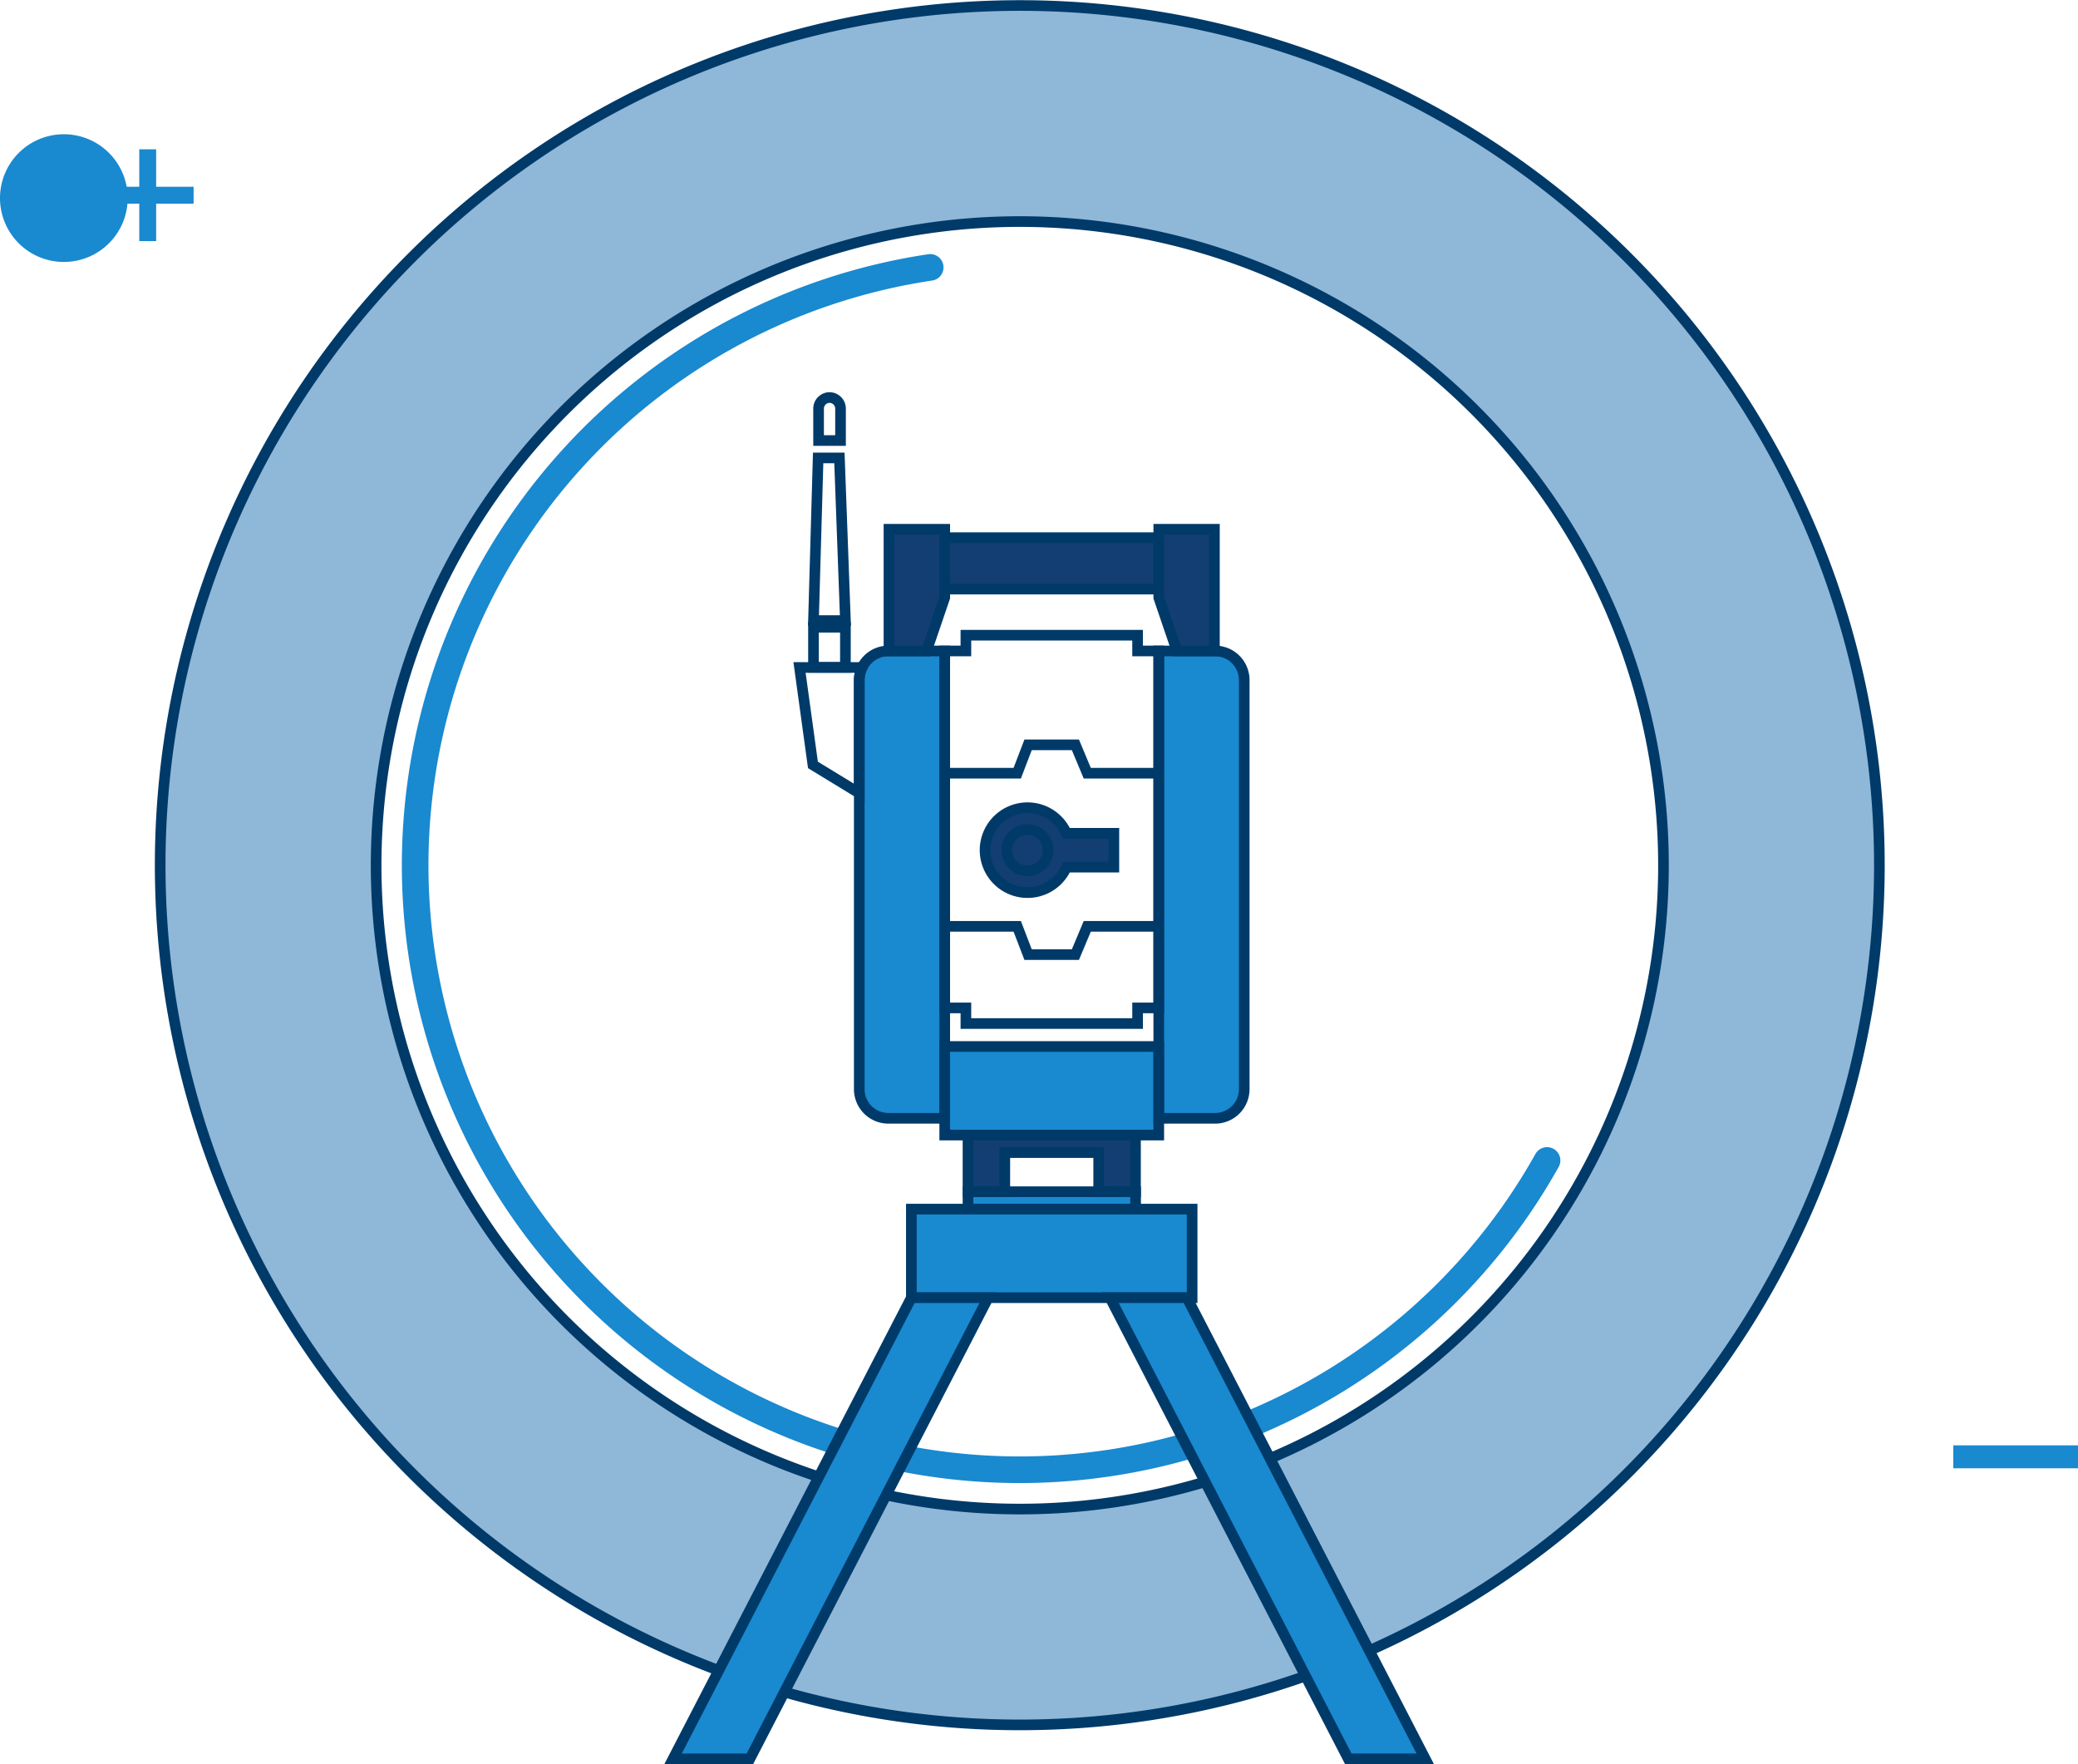 <svg xmlns="http://www.w3.org/2000/svg" viewBox="0 0 187.47 159.14" id="icon-5">
    <defs>
        <style>
            #icon-5{background-color:#03579a}#icon-5 .all{backface-visibility:hidden;transition:all .6s}#icon-5 .fill{backface-visibility:hidden;transition:fill .6s}#icon-5 .stroke{backface-visibility:hidden;transition:stroke .6s}#icon-5 .a{fill:#2071b3;opacity:.5}#icon-5 .a,#icon-5 .d,#icon-5 .g{fill-rule:evenodd}#icon-5 .b,#icon-5 .c,#icon-5 .e{fill:none;stroke-miterlimit:22.93}#icon-5 .b,#icon-5 .e{stroke:#003a69;stroke-width:.96px;backface-visibility:hidden;transition:stroke .6s}#icon-5 .b,#icon-5 .c{stroke-linecap:round}#icon-5 .c{stroke:#1989d0;stroke-width:2.4px}#icon-5 .d,#icon-5 .h{fill:#1989d0;backface-visibility:hidden;transition:fill .6s}#icon-5 .f,#icon-5 .g{fill:#133e73}#icon-5 .circle{transform-origin:49% 49%;animation:rotate 3s linear infinite forwards paused}#icon-5 .signal .s1{r:0px}#icon-5 .signal .s2{r:0px}#icon-5 .dot{transform:translate3d(8px, 0, 0) scale(1);transform-origin:3% 11%}#icon-5 .cross-1{transform-origin:7% 11%;transform:scale(0.3)}#icon-5 .cross-2{transform:scale(1, 0);transform-origin:0 82.5%}#icon-5:hover .e,#icon-5:hover .b{stroke:#001c33}#icon-5:hover .circle{animation-play-state:running}#icon-5:hover .circle .c{stroke:#fcaf2e}#icon-5:hover .z{fill:#fcaf2e}#icon-5:hover .dot{transform:translate3d(8px, 0, 0) scale(0.5)}#icon-5:hover .cross-1{transform:scale(1)}#icon-5:hover .cross-1 rect{fill:#fcaf2e}#icon-5:hover .cross-2{transform:scale(1, 1);fill:#fcaf2e}#icon-5:hover .bot-part{fill:#fff}#icon-5:hover .signal .s1{animation:radio 2.5s linear infinite forwards}#icon-5:hover .signal .s2{animation:radio 2.5s linear 1.25s infinite forwards}@keyframes rotate{100%{transform:rotate(360deg)}}@keyframes radio{0%{r:0px;opacity:1}90%{opacity:1}100%{r:16px;opacity:0}}

        </style>
    </defs>
    <a href="https://sitech.kz/ru/catalog/geodezicheskie-instrumenty-trimble-serii-sps/">
    <g>
        <path class="a" d="M92,20A58.07,58.07,0,1,1,33.94,78,58.07,58.07,0,0,1,92,20M92,.5A77.55,77.55,0,1,1,14.45,78,77.55,77.55,0,0,1,92,.5Z"/>
        <path class="b" d="M147.92,62.39A58.07,58.07,0,1,1,76.34,22.14,58.07,58.07,0,0,1,147.92,62.39Zm18.76-5.25A77.55,77.55,0,1,1,71.09,3.37,77.55,77.55,0,0,1,166.68,57.14Z"/>

        <g class="circle">
            <path class="c stroke" d="M139.57,104.68A54.53,54.53,0,1,1,83.92,24.12"/>
        </g>

        <path class="d z" d="M187.47,132.45v-2.07H176.22v2.07h11.25"/>
        <g class="side-parts">
            <path class="d z" d="M80.14,58.72h5.09v42.16H80.14a2.63,2.63,0,0,1-2.62-2.62V61.34A2.63,2.63,0,0,1,80.14,58.72Z"/>
            <path class="d z" d="M109.63,58.72h-5.09v42.16h5.09a2.63,2.63,0,0,0,2.62-2.62V61.34A2.63,2.63,0,0,0,109.63,58.72Z"/>
            <rect class="h z fill" x="85.23" y="94.4" width="19.31" height="7.99"/>
            <rect class="h z" x="87.33" y="107.5" width="15.12" height="1.58"/>
        </g>

        <path class="e" d="M80.14,58.72h5.09v42.16H80.14a2.63,2.63,0,0,1-2.62-2.62V61.34A2.63,2.63,0,0,1,80.14,58.72Z"/>
        <polygon class="e" points="85.23 58.72 87.14 58.72 87.14 57.3 102.63 57.3 102.63 58.72 104.54 58.72 104.54 90.92 102.63 90.92 102.63 92.33 87.14 92.33 87.14 90.92 85.23 90.92 85.23 58.72"/>
        <rect class="f" x="85.23" y="48.5" width="19.31" height="4.64"/>
        <rect class="e" x="85.23" y="48.5" width="19.31" height="4.64"/>
        <rect class="e" x="73.39" y="56.58" width="2.88" height="3.62"/>
        <path class="e" d="M77.78,60.21H72.13L73.34,69l4.18,2.55V61.34A2.59,2.59,0,0,1,77.78,60.21Z"/>
        <polygon class="e" points="73.39 55.98 76.27 55.98 75.73 41.31 73.81 41.31 73.39 55.98"/>
        <path class="e" d="M74.83,35.86h0a1,1,0,0,1,1,1v2.88H73.85V36.83A1,1,0,0,1,74.83,35.86Z"/>
        <polygon class="g" points="85.23 53.91 83.59 58.72 80.2 58.72 80.2 47.74 85.23 47.74 85.23 53.91"/>
        <polygon class="e" points="85.23 53.91 83.59 58.72 80.2 58.72 80.2 47.74 85.23 47.74 85.23 53.91"/>

        <path class="e" d="M109.63,58.72h-5.09v42.16h5.09a2.63,2.63,0,0,0,2.62-2.62V61.34A2.63,2.63,0,0,0,109.63,58.72Z"/>
        <polygon class="g" points="104.54 53.91 106.18 58.72 109.56 58.72 109.56 47.74 104.54 47.74 104.54 53.91"/>
        <polygon class="e" points="104.54 53.91 106.18 58.72 109.56 58.72 109.56 47.74 104.54 47.74 104.54 53.91"/>
        <polyline class="e" points="85.23 69.75 91.77 69.75 92.75 67.19 97.02 67.19 98.09 69.75 104.54 69.75"/>
        <path class="g" d="M92.69,72.86a3.83,3.83,0,0,1,3.52,2.31h4.28v3.05H96.21a3.83,3.83,0,1,1-3.52-5.36Z"/>
        <path class="e" d="M92.69,72.86a3.83,3.83,0,0,1,3.52,2.31h4.28v3.05H96.21a3.83,3.83,0,1,1-3.52-5.36Z"/>
        <polyline class="e" points="85.23 83.56 91.77 83.56 92.75 86.11 97.02 86.11 98.09 83.56 104.54 83.56"/>
        <circle class="e" cx="92.69" cy="76.69" r="1.87"/>

        <rect class="e" x="85.23" y="94.4" width="19.31" height="7.99"/>
        <polygon class="g" points="90.65 107.5 90.65 103.97 99.12 103.97 99.12 107.5 102.44 107.5 102.44 103.97 102.44 102.39 99.12 102.39 90.65 102.39 87.33 102.39 87.33 103.97 87.33 107.5 90.65 107.5"/>
        <polygon class="e" points="90.65 107.5 90.65 103.97 99.12 103.97 99.12 107.5 102.44 107.5 102.44 103.97 102.44 102.39 99.12 102.39 90.65 102.39 87.33 102.39 87.33 103.97 87.33 107.5 90.65 107.5"/>

        <rect class="e" x="87.33" y="107.5" width="15.12" height="1.58"/>
        <rect class="h fill bot-part" x="82.22" y="109.07" width="25.33" height="7.99"/>
        <rect class="e" x="82.22" y="109.07" width="25.33" height="7.99"/>
        <polygon class="d z" points="100.14 117.06 107.08 117.06 128.58 158.66 121.64 158.66 100.14 117.06"/>
        <polygon class="e" points="100.14 117.06 107.08 117.06 128.58 158.66 121.64 158.66 100.14 117.06"/>
        <polygon class="d z" points="89.15 117.06 82.22 117.06 60.72 158.66 67.65 158.66 89.15 117.06"/>
        <polygon class="e" points="89.15 117.06 82.22 117.06 60.72 158.66 67.65 158.66 89.15 117.06"/>

        <g class="signal all">
            <circle class="s1" cx="75" cy="37" r="16.94" fill="none" stroke="#fcaf2e" stroke-miterlimit="22.93" stroke-width="0.96"/>
            <circle class="s2" cx="75" cy="37" r="6.21" fill="none" stroke="#fcaf2e" stroke-miterlimit="22.93" stroke-width="0.96"/>
        </g>
        <g class="cross-1 all">
            <rect x="11.26" y="4.05" width="5.08" height="27.6" fill="#1989d0" class="fill"/>
            <rect y="15.31" class="fill" width="27.6" height="5.08" fill="#1989d0"/>
        </g>
        <g class="dot all">
            <path class="d z" d="M5.76,12.11A5.76,5.76,0,1,1,0,17.87a5.76,5.76,0,0,1,5.76-5.76"/>
        </g>

        <rect x="180.86" y="125.77" width="2.07" height="11.25" fill="#1989d0" class="cross-2 all"/>

    </g>
    </a>
</svg>
